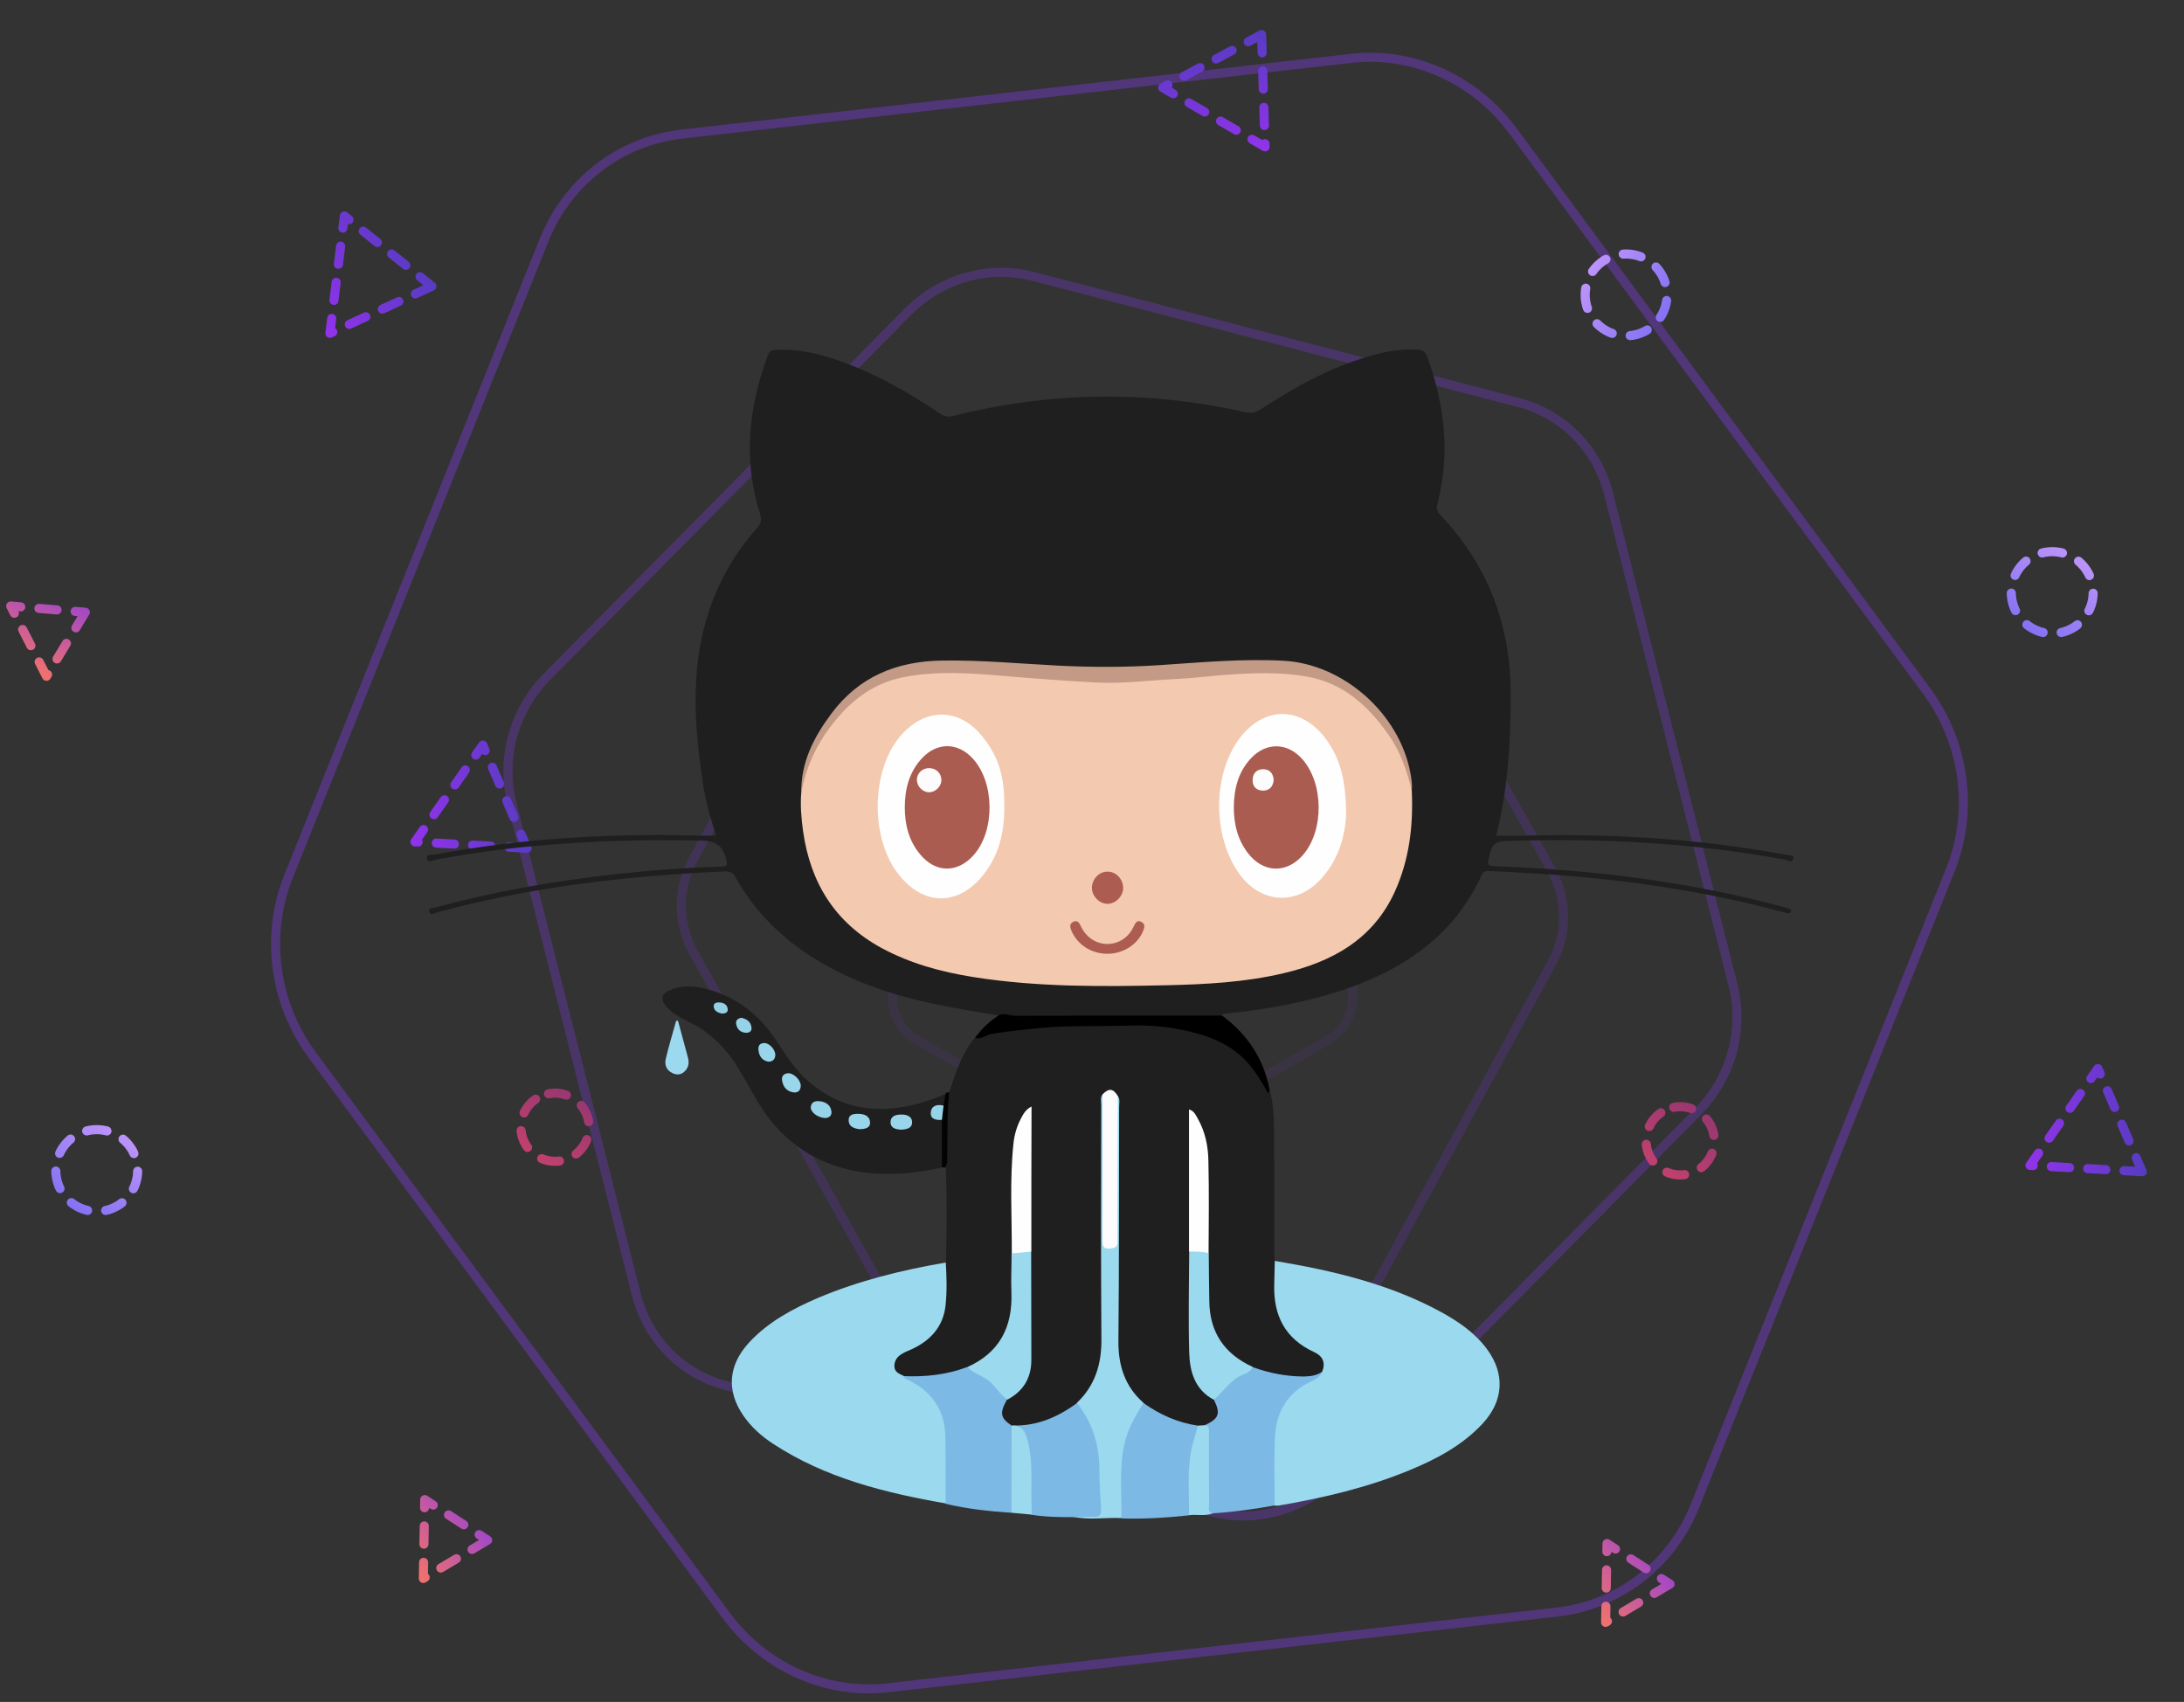 <svg width="240" height="187" viewBox="0 0 240 187" fill="none" xmlns="http://www.w3.org/2000/svg">
<rect x="0" y="0" width="240" height="187" fill="#333333" stroke="none"/>
<path opacity="0.7" d="M74.919 14.735L74.919 14.735L148.487 6.412L148.431 5.915L148.487 6.412C155.264 5.645 162.033 8.667 166.237 14.358L211.728 75.941L212.13 75.644L211.728 75.941C215.933 81.632 216.921 89.115 214.33 95.566L186.255 165.473C183.665 171.921 177.894 176.359 171.118 177.125L97.552 185.449C90.775 186.215 84.006 183.193 79.802 177.503L34.309 115.919C30.105 110.227 29.117 102.745 31.708 96.294L59.783 26.387C62.373 19.939 68.144 15.501 74.919 14.735Z" stroke="#7B39D9" stroke-opacity="0.6"/>
<path opacity="0.7" d="M60.103 74.362L60.103 74.362L99.778 34.249L99.778 34.249C103.411 30.575 108.652 29.1 113.523 30.366L113.649 29.882L113.523 30.366L166.872 44.225L166.997 43.741L166.872 44.225C171.742 45.489 175.513 49.304 176.763 54.236L190.437 108.208C191.687 113.143 190.223 118.448 186.589 122.122L146.915 162.235C143.282 165.907 138.041 167.382 133.17 166.117L79.821 152.259C74.951 150.993 71.18 147.18 69.93 142.247L56.256 88.275C55.006 83.34 56.47 78.035 60.103 74.362Z" stroke="#7B39D9" stroke-opacity="0.451"/>
<path opacity="0.7" d="M95.119 59.76L94.68 59.52L95.119 59.76C96.829 56.63 100.026 54.733 103.5 54.772L103.5 54.772L142.217 55.192L142.223 54.692L142.217 55.192C145.694 55.23 148.941 57.199 150.725 60.379L170.453 95.541L170.453 95.541C172.238 98.721 172.276 102.613 170.563 105.746L151.574 140.488C149.863 143.618 146.667 145.514 143.193 145.476L104.475 145.056C100.999 145.017 97.752 143.048 95.968 139.869L76.239 104.707C74.455 101.526 74.416 97.634 76.129 94.501L95.119 59.76Z" stroke="#7B39D9" stroke-opacity="0.298"/>
<path opacity="0.7" d="M111.123 97.097L110.69 96.847L111.123 97.097L116.238 88.242L116.238 88.242C116.631 87.56 117.363 87.14 118.159 87.143L118.159 87.143L128.45 87.178C128.45 87.178 128.45 87.178 128.45 87.178C129.247 87.181 129.984 87.607 130.385 88.295L130.385 88.295L135.561 97.185C135.961 97.873 135.963 98.716 135.569 99.397L130.455 108.252C130.061 108.934 129.33 109.354 128.533 109.351L118.243 109.316C117.446 109.313 116.708 108.887 116.308 108.199L111.132 99.309C110.731 98.621 110.729 97.778 111.123 97.097Z" stroke="#7B39D9" stroke-opacity="0.149"/>
<path opacity="0.7" d="M145.872 114.311L126.119 125.62C124.403 126.602 122.289 126.602 120.574 125.62C120.574 125.62 120.574 125.62 120.574 125.62L100.82 114.311C99.105 113.329 98.051 111.516 98.051 109.557V86.939C98.051 84.979 99.105 83.166 100.82 82.184L100.82 82.184L120.574 70.875L120.574 70.875C122.289 69.893 124.403 69.893 126.119 70.875L126.119 70.875L145.872 82.184L145.872 82.184C147.587 83.166 148.642 84.979 148.642 86.939V109.557C148.642 111.516 147.587 113.329 145.872 114.311Z" stroke="#7B39D9" stroke-opacity="0.149"/>
<path fill-rule="evenodd" clip-rule="evenodd" d="M9.376 67.271L5.108 74.306L1.176 66.588L9.376 67.271Z" stroke="url(#paint0_linear)" stroke-linecap="round" stroke-linejoin="round" stroke-dasharray="2 2"/>
<path fill-rule="evenodd" clip-rule="evenodd" d="M47.465 31.451L36.252 36.626L37.844 23.732L47.465 31.451Z" stroke="url(#paint1_linear)" stroke-linecap="round" stroke-linejoin="round" stroke-dasharray="2 2"/>
<path fill-rule="evenodd" clip-rule="evenodd" d="M138.635 3.796L139.02 16.134L127.768 9.632L138.635 3.796Z" stroke="url(#paint2_linear)" stroke-linecap="round" stroke-linejoin="round" stroke-dasharray="2 2"/>
<path fill-rule="evenodd" clip-rule="evenodd" d="M174.369 33.644C173.684 31.257 175.065 28.766 177.453 28.082C179.842 27.397 182.333 28.778 183.018 31.165C183.703 33.553 182.322 36.043 179.934 36.727C177.545 37.412 175.054 36.032 174.369 33.644Z" stroke="url(#paint3_linear)" stroke-linecap="round" stroke-linejoin="round" stroke-dasharray="2 2"/>
<path fill-rule="evenodd" clip-rule="evenodd" d="M183.517 174.048L176.444 178.257L176.597 169.598L183.517 174.048Z" stroke="url(#paint4_linear)" stroke-linecap="round" stroke-linejoin="round" stroke-dasharray="2 2"/>
<path fill-rule="evenodd" clip-rule="evenodd" d="M235.409 128.738L223.078 128.046L230.54 117.408L235.409 128.738Z" stroke="url(#paint5_linear)" stroke-linecap="round" stroke-linejoin="round" stroke-dasharray="2 2"/>
<path fill-rule="evenodd" clip-rule="evenodd" d="M224.66 60.697C227.099 60.223 229.461 61.815 229.935 64.253C230.409 66.691 228.816 69.052 226.377 69.526C223.938 70 221.576 68.407 221.102 65.969C220.628 63.531 222.221 61.171 224.66 60.697Z" stroke="url(#paint6_linear)" stroke-linecap="round" stroke-linejoin="round" stroke-dasharray="2 2"/>
<path fill-rule="evenodd" clip-rule="evenodd" d="M183.927 121.67C185.96 121.275 187.928 122.602 188.323 124.634C188.718 126.665 187.39 128.632 185.358 129.027C183.325 129.422 181.357 128.095 180.962 126.064C180.567 124.032 181.894 122.065 183.927 121.67Z" stroke="url(#paint7_linear)" stroke-linecap="round" stroke-linejoin="round" stroke-dasharray="2 2"/>
<path fill-rule="evenodd" clip-rule="evenodd" d="M53.594 169.221L46.521 173.431L46.675 164.771L53.594 169.221Z" stroke="url(#paint8_linear)" stroke-linecap="round" stroke-linejoin="round" stroke-dasharray="2 2"/>
<path fill-rule="evenodd" clip-rule="evenodd" d="M57.927 93.193L45.597 92.501L53.058 81.863L57.927 93.193Z" stroke="url(#paint9_linear)" stroke-linecap="round" stroke-linejoin="round" stroke-dasharray="2 2"/>
<path fill-rule="evenodd" clip-rule="evenodd" d="M9.772 124.201C12.211 123.727 14.572 125.32 15.046 127.758C15.521 130.196 13.928 132.556 11.489 133.03C9.049 133.504 6.688 131.912 6.214 129.474C5.739 127.036 7.332 124.675 9.772 124.201Z" stroke="url(#paint10_linear)" stroke-linecap="round" stroke-linejoin="round" stroke-dasharray="2 2"/>
<path fill-rule="evenodd" clip-rule="evenodd" d="M60.277 120.175C62.31 119.78 64.278 121.107 64.673 123.139C65.068 125.171 63.74 127.138 61.708 127.533C59.675 127.928 57.707 126.601 57.312 124.569C56.917 122.537 58.245 120.57 60.277 120.175Z" stroke="url(#paint11_linear)" stroke-linecap="round" stroke-linejoin="round" stroke-dasharray="2 2"/>
<path fill-rule="evenodd" clip-rule="evenodd" d="M109.698 111.569C107.769 111.248 105.84 110.946 103.91 110.565C98.886 109.6 94.062 108.113 89.661 105.42C85.963 103.148 82.968 100.194 80.838 96.416C80.556 95.893 80.255 95.732 79.672 95.752C68.94 96.215 58.328 97.441 47.938 100.275C47.717 100.335 47.315 100.656 47.174 100.174C47.053 99.712 47.536 99.792 47.757 99.732C54.228 97.963 60.8 96.818 67.453 96.074C71.352 95.652 75.251 95.31 79.17 95.23C80.074 95.21 79.933 94.928 79.753 94.245C79.331 92.758 78.466 92.376 76.939 92.356C67.232 92.175 57.605 92.657 48.038 94.426C47.676 94.486 47.033 94.908 46.913 94.366C46.792 93.783 47.516 93.964 47.877 93.883C57.404 92.095 67.011 91.552 76.678 91.813C77.321 91.833 77.944 91.813 78.667 91.813C78.125 89.964 77.562 88.156 77.281 86.286C76.316 80.036 75.834 73.786 77.763 67.596C78.868 64.038 80.677 60.863 83.149 58.069C83.632 57.526 83.732 57.125 83.511 56.421C81.642 50.532 82.265 44.744 84.375 39.037C84.596 38.434 85.038 38.454 85.501 38.434C87.912 38.333 90.224 38.916 92.454 39.72C96.313 41.107 99.85 43.116 103.247 45.408C103.749 45.749 104.192 45.85 104.815 45.689C115.446 43.016 126.118 42.875 136.83 45.287C137.534 45.448 138.016 45.327 138.579 44.945C142.538 42.373 146.658 40.102 151.281 38.916C152.748 38.534 154.235 38.333 155.762 38.413C156.345 38.434 156.647 38.655 156.848 39.217C158.757 44.503 159.4 49.869 157.953 55.376C157.812 55.899 157.933 56.22 158.295 56.602C163.601 62.189 166.073 68.882 166.012 76.559C165.992 81.684 165.711 86.789 164.405 91.833C165.249 91.833 166.032 91.853 166.836 91.833C176.644 91.552 186.371 92.095 196.038 93.883C196.139 93.903 196.26 93.883 196.34 93.924C196.581 94.084 197.164 93.843 197.063 94.346C196.963 94.868 196.501 94.526 196.219 94.466C186.03 92.597 175.76 92.055 165.409 92.416C164.445 92.457 164.023 92.738 163.781 93.642C163.359 95.17 163.299 95.15 164.907 95.21C175.438 95.612 185.849 96.918 196.038 99.672C196.239 99.732 196.42 99.772 196.621 99.832C196.742 99.873 196.883 99.933 196.822 100.094C196.762 100.234 196.722 100.415 196.481 100.355C196.059 100.234 195.636 100.154 195.214 100.033C188.441 98.225 181.548 97.119 174.594 96.436C171.017 96.074 167.459 95.893 163.882 95.712C163.46 95.692 163.058 95.592 162.817 96.154C159.903 102.546 154.697 106.244 148.266 108.535C143.945 110.062 139.483 110.866 134.961 111.348C134.74 111.368 134.479 111.308 134.298 111.509C133.936 111.911 133.454 111.851 132.992 111.851C125.937 111.851 118.903 111.871 111.849 111.851C111.125 111.891 110.382 111.911 109.698 111.569Z" fill="#201F1F"/>
<path fill-rule="evenodd" clip-rule="evenodd" d="M104.312 120.031C104.935 118.061 105.578 116.091 106.824 114.403C106.925 114.263 107.025 114.142 107.146 114.021C108.955 113.017 110.985 112.956 112.974 112.715C115.507 112.414 118.059 112.635 120.571 112.474C123.385 112.293 126.179 112.434 128.952 112.735C132.148 113.077 135.062 114.162 137.333 116.574C138.237 117.518 138.78 118.704 139.523 119.769C139.986 121.357 139.986 122.985 140.006 124.613C140.046 128.894 140.006 133.155 140.026 137.435C140.026 137.797 140.066 138.159 140.086 138.521C140.408 138.842 140.368 139.244 140.368 139.646C140.388 140.551 140.327 141.455 140.388 142.339C140.508 144.691 141.553 146.54 143.603 147.766C144.086 148.067 144.628 148.248 145.05 148.65C145.834 149.353 145.915 150.057 145.372 150.921C144.287 151.765 143 151.484 141.815 151.403C140.388 151.303 138.981 151.042 137.654 150.419C134.258 149.032 132.69 146.419 132.61 142.822C132.57 141.073 132.59 139.345 132.61 137.596C132.57 134.561 132.61 131.527 132.59 128.472C132.57 126.924 132.369 125.417 131.826 123.95C131.665 123.528 131.525 123.065 131.022 122.603C130.962 127.668 131.042 132.552 130.982 137.435C131.002 140.912 130.982 144.389 130.982 147.866C130.982 150.137 131.545 152.167 133.514 153.574C134.499 155.121 134.198 156.046 132.509 156.749C132.248 156.83 131.967 156.85 131.685 156.85C129.314 156.568 127.224 155.604 125.334 154.177C123.526 152.529 122.702 150.519 122.702 148.027C122.742 139.445 122.782 130.843 122.762 122.262C122.762 121.759 122.802 121.257 122.722 120.774C122.239 119.89 121.998 119.87 121.375 120.634C121.275 121.096 121.315 121.578 121.315 122.04C121.295 130.703 121.355 139.345 121.355 148.007C121.355 150.439 120.491 152.509 118.742 154.197C116.592 155.825 114.261 156.97 111.467 156.85C111.346 156.85 111.246 156.81 111.125 156.79C109.678 155.885 109.578 155.061 110.703 153.534C112.673 152.328 113.155 150.459 113.115 148.288C113.055 144.691 113.095 141.093 113.115 137.496C113.075 132.531 113.135 127.547 113.075 122.503C112.512 122.744 112.412 123.186 112.271 123.568C111.728 125.015 111.507 126.542 111.507 128.09C111.487 131.265 111.527 134.441 111.487 137.596C111.467 139.405 111.527 141.214 111.467 143.023C111.366 146.54 109.718 149.052 106.442 150.459C104.171 151.363 101.82 151.624 99.408 151.423C98.765 151.243 98.202 150.941 98.122 150.197C98.042 149.414 98.484 148.871 99.127 148.489C99.669 148.168 100.272 147.946 100.815 147.605C102.704 146.499 103.669 144.851 103.669 142.661C103.669 141.716 103.669 140.792 103.669 139.847C103.669 139.445 103.629 139.043 103.95 138.722C104.031 135.245 104.071 131.748 103.93 128.271C103.79 125.678 103.689 123.065 104.111 120.473C104.111 120.312 104.212 120.171 104.312 120.031Z" fill="#201F1F"/>
<path fill-rule="evenodd" clip-rule="evenodd" d="M145.291 150.72C145.673 149.776 145.412 149.012 144.387 148.55C141.212 147.083 139.925 144.53 140.026 141.134C140.046 140.269 140.066 139.405 140.086 138.541C146.437 139.606 152.667 141.053 158.375 144.168C160.284 145.213 162.073 146.439 163.4 148.228C165.409 150.941 165.249 153.916 162.917 156.428C160.666 158.84 157.832 160.327 154.858 161.553C150.236 163.462 145.392 164.588 140.488 165.432C140.368 165.452 140.227 165.432 140.086 165.432C139.805 165.13 139.825 164.769 139.825 164.387C139.825 162.156 139.785 159.925 139.825 157.694C139.885 154.981 141.794 152.388 144.347 151.424C144.729 151.263 145.03 151.022 145.291 150.72Z" fill="#9BD9EF"/>
<path fill-rule="evenodd" clip-rule="evenodd" d="M103.93 138.722C104.031 140.289 104.071 141.857 103.91 143.404C103.669 145.696 102.323 147.223 100.313 148.188C99.951 148.369 99.569 148.489 99.227 148.69C98.665 148.992 98.283 149.434 98.283 150.097C98.283 150.78 98.826 150.941 99.308 151.182C102.343 152.187 104.192 154.74 104.212 157.955C104.212 159.965 104.212 161.955 104.212 163.964C104.212 164.386 104.292 164.849 103.93 165.19C97.258 164.025 90.726 162.417 84.958 158.639C83.692 157.815 82.566 156.81 81.702 155.564C79.793 152.81 80.034 149.997 82.305 147.524C84.415 145.233 87.109 143.806 89.902 142.601C94.384 140.711 99.107 139.546 103.93 138.722Z" fill="#9BD9EF"/>
<path fill-rule="evenodd" clip-rule="evenodd" d="M103.508 128.271C95.469 130.12 87.49 128.673 82.928 120.473C82.345 119.428 81.742 118.382 81.119 117.357C79.753 115.107 77.944 113.338 75.532 112.192C74.688 111.79 73.864 111.328 73.241 110.605C72.517 109.801 72.678 109.137 73.683 108.756C75.291 108.133 76.919 108.374 78.487 108.916C81.541 109.941 83.792 111.951 85.501 114.624C86.445 116.091 87.39 117.538 88.716 118.704C92.696 122.241 97.218 122.503 102.041 120.915C102.664 120.714 103.287 120.453 103.91 120.211C104.252 120.633 104.031 121.015 103.85 121.397C102.523 122.101 102.523 122.101 103.649 123.126C103.689 123.166 103.709 123.246 103.729 123.306C103.91 124.713 103.79 126.14 103.81 127.547C103.79 127.828 103.689 128.07 103.508 128.271Z" fill="#201F1F"/>
<path fill-rule="evenodd" clip-rule="evenodd" d="M145.291 150.72C145.111 151.283 144.628 151.524 144.146 151.745C141.513 152.951 140.247 155.102 140.106 157.895C139.986 160.387 140.086 162.899 140.066 165.412C137.815 165.814 135.544 166.135 133.273 166.276C132.449 166.376 132.57 165.713 132.549 165.291C132.489 163.764 132.529 162.216 132.529 160.689C132.509 159.322 132.59 157.955 132.409 156.589C133.936 155.885 134.157 155.323 133.414 153.835C134.318 152.006 135.946 151.062 137.674 150.218C139.503 150.881 141.372 151.243 143.302 151.243C144.025 151.223 144.689 151.142 145.291 150.72Z" fill="#7CB9E5"/>
<path fill-rule="evenodd" clip-rule="evenodd" d="M103.91 165.23C103.91 162.799 103.93 160.367 103.89 157.935C103.85 154.94 102.403 152.85 99.71 151.584C99.529 151.504 99.368 151.403 99.267 151.202C101.679 151.303 104.031 151.061 106.302 150.197C108.151 150.901 109.698 151.986 110.663 153.775C109.839 155.242 109.919 155.784 111.125 156.608C111.447 156.97 111.447 157.392 111.447 157.834C111.447 160.226 111.467 162.618 111.447 165.009C111.447 165.431 111.467 165.874 111.105 166.215C108.713 166.054 106.282 165.793 103.91 165.23Z" fill="#7CB9E5"/>
<path fill-rule="evenodd" clip-rule="evenodd" d="M122.842 120.432C123.104 120.794 122.983 121.216 122.983 121.598C122.963 130.18 122.983 138.762 122.903 147.343C122.883 150.036 123.606 152.328 125.656 154.136C125.777 154.619 125.495 154.96 125.274 155.322C124.068 157.191 123.566 159.281 123.506 161.472C123.465 162.839 123.506 164.205 123.485 165.572C123.485 165.994 123.546 166.456 123.204 166.798C121.456 166.718 119.687 167.039 117.938 166.657C118.481 166.155 119.144 166.376 119.747 166.356C120.35 166.336 120.752 166.155 120.672 165.492C120.431 163.2 120.672 160.889 120.169 158.618C119.888 157.392 119.426 156.267 118.762 155.222C118.562 154.9 118.24 154.599 118.34 154.136C120.33 152.247 121.054 149.896 121.034 147.183C120.973 138.581 120.993 129.999 121.013 121.397C121.013 121.015 120.873 120.593 121.174 120.231C121.636 120.694 121.516 121.297 121.516 121.839C121.536 126.361 121.516 130.863 121.536 135.385C121.536 135.827 121.295 136.611 121.958 136.631C122.722 136.651 122.481 135.827 122.481 135.365C122.501 130.923 122.481 126.482 122.501 122.02C122.501 121.498 122.36 120.895 122.842 120.432Z" fill="#9BD9EF"/>
<path fill-rule="evenodd" clip-rule="evenodd" d="M123.224 166.838C123.305 164.085 122.943 161.312 123.586 158.558C123.968 156.93 124.792 155.543 125.656 154.157C127.465 155.443 129.434 156.327 131.665 156.649C131.846 156.89 131.806 157.171 131.726 157.413C130.902 159.865 130.922 162.397 130.962 164.949C130.962 165.472 131.042 166.035 130.68 166.497C128.188 166.758 125.696 166.919 123.224 166.838Z" fill="#7CB9E5"/>
<path fill-rule="evenodd" clip-rule="evenodd" d="M118.36 154.157C120.049 156.307 120.812 158.759 120.812 161.492C120.812 162.919 120.913 164.346 120.993 165.793C121.033 166.436 120.832 166.718 120.149 166.678C119.426 166.637 118.682 166.678 117.938 166.698C116.411 166.698 114.884 166.678 113.356 166.436C112.974 166.035 113.075 165.512 113.055 165.01C112.994 163.362 113.175 161.693 112.934 160.025C112.753 158.739 112.592 157.413 111.346 156.629C113.999 156.689 116.27 155.684 118.36 154.157Z" fill="#7CB9E5"/>
<path fill-rule="evenodd" clip-rule="evenodd" d="M139.523 119.769C139.302 120.452 139.202 119.829 139.121 119.709C138.197 118.081 137.172 116.533 135.604 115.408C133.595 113.981 131.303 113.378 128.912 112.976C127.123 112.675 125.294 112.634 123.546 112.695C120.451 112.795 117.335 112.655 114.24 112.956C112.492 113.137 110.743 113.298 108.995 113.599C108.372 113.7 107.829 114.222 107.146 114.041C107.849 113.056 108.713 112.253 109.698 111.589C110.321 111.228 110.924 111.609 111.547 111.609C119.124 111.589 126.721 111.589 134.298 111.589C137.071 113.639 138.88 116.332 139.523 119.769Z" fill="black"/>
<path fill-rule="evenodd" clip-rule="evenodd" d="M130.66 166.477C130.701 163.884 130.399 161.291 131.042 158.739C131.223 158.035 131.444 157.332 131.645 156.649C131.906 156.629 132.148 156.608 132.409 156.588C132.992 156.709 132.851 157.171 132.851 157.533C132.851 160.126 132.851 162.718 132.871 165.311C132.871 165.673 132.69 166.155 133.273 166.276C132.429 166.617 131.525 166.376 130.66 166.477Z" fill="#9BD9EF"/>
<path fill-rule="evenodd" clip-rule="evenodd" d="M111.346 156.629C112.492 156.689 112.733 157.513 112.974 158.458C113.537 160.729 113.276 163.04 113.356 165.311C113.376 165.673 113.356 166.055 113.376 166.417C112.633 166.356 111.889 166.276 111.145 166.216C111.145 163.02 111.165 159.804 111.165 156.609C111.206 156.629 111.286 156.629 111.346 156.629Z" fill="#9BD9EF"/>
<path fill-rule="evenodd" clip-rule="evenodd" d="M74.507 112.172C74.869 113.499 75.231 114.825 75.592 116.172C75.773 116.815 75.653 117.378 75.15 117.8C74.768 118.121 74.286 118.121 73.844 117.88C73.201 117.559 73.02 116.956 73.16 116.353C73.482 114.946 73.924 113.559 74.306 112.152C74.386 112.152 74.447 112.152 74.507 112.172Z" fill="#9CD9EF"/>
<path fill-rule="evenodd" clip-rule="evenodd" d="M103.689 121.478C103.749 121.056 103.83 120.634 103.89 120.212C103.95 119.97 104.151 120.051 104.312 120.031C104.051 122.523 104.131 125.015 104.091 127.507C104.091 127.768 103.97 128.01 103.91 128.271C103.769 128.271 103.649 128.271 103.508 128.271C103.508 126.522 103.508 124.774 103.508 123.025C103.106 122.463 103.287 121.94 103.689 121.478Z" fill="#030303"/>
<path fill-rule="evenodd" clip-rule="evenodd" d="M155.139 86.869C155.32 90.688 154.878 94.426 153.29 97.943C150.899 103.229 146.357 105.701 140.991 106.947C136.79 107.932 132.529 108.153 128.249 108.253C121.114 108.414 113.999 108.474 106.925 107.349C103.408 106.786 100.011 105.862 96.856 104.153C91.771 101.38 89.058 97.019 88.254 91.351C88.053 89.924 87.932 88.497 88.053 87.05C88.495 82.548 90.867 79.132 94.283 76.358C96.595 74.469 99.368 73.866 102.262 73.725C106 73.544 109.739 73.906 113.477 74.228C118.24 74.65 123.003 74.831 127.786 74.368C132.168 73.947 136.569 73.484 140.991 73.685C144.528 73.846 147.723 74.891 150.256 77.444C152.848 80.076 154.778 83.071 155.139 86.869Z" fill="#F3C9B0"/>
<path fill-rule="evenodd" clip-rule="evenodd" d="M155.139 86.869C154.617 84.699 153.893 82.588 152.587 80.739C150.336 77.524 147.583 75.011 143.543 74.328C140.629 73.826 137.695 73.926 134.76 74.147C132.992 74.268 131.243 74.509 129.495 74.59C126.46 74.73 123.445 75.152 120.41 74.991C117.114 74.811 113.838 74.569 110.542 74.288C106.764 73.966 102.945 73.665 99.167 74.429C95.73 75.132 93.238 77.202 91.208 79.915C89.6 82.046 88.555 84.437 88.053 87.07C88.013 83.754 89.42 81.021 91.329 78.448C94.384 74.328 98.564 72.64 103.568 72.58C107.849 72.519 112.11 72.921 116.391 73.142C120.069 73.323 123.747 73.323 127.425 73.082C131.967 72.781 136.489 72.359 141.051 72.6C147.623 72.962 153.733 78.368 154.979 84.879C155.099 85.543 155.22 86.206 155.139 86.869Z" fill="#C39A85"/>
<path fill-rule="evenodd" clip-rule="evenodd" d="M110.683 153.795C109.799 153.172 109.316 152.127 108.392 151.524C107.709 151.082 106.885 150.841 106.322 150.198C109.859 148.61 111.286 145.776 111.145 142.018C111.085 140.591 111.165 139.164 111.165 137.717C111.849 137.355 112.572 137.134 113.316 137.516C113.316 141.475 113.336 145.455 113.336 149.414C113.336 151.404 112.452 152.871 110.683 153.795Z" fill="#9BD9EF"/>
<path fill-rule="evenodd" clip-rule="evenodd" d="M137.674 150.197C137.353 150.921 136.549 150.961 135.986 151.343C134.981 152.026 134.278 153.011 133.414 153.815C131.303 152.71 130.741 150.72 130.68 148.59C130.58 144.892 130.66 141.194 130.68 137.496C131.444 137.074 132.168 137.074 132.831 137.677C132.851 139.445 132.851 141.214 132.891 142.982C132.931 146.419 134.579 148.791 137.674 150.197Z" fill="#9BD9EF"/>
<path fill-rule="evenodd" clip-rule="evenodd" d="M113.336 137.516C112.612 137.576 111.889 137.656 111.185 137.717C111.206 133.697 110.944 129.698 111.366 125.678C111.467 124.673 111.748 123.709 112.231 122.824C112.472 122.362 112.733 121.9 113.356 121.578C113.336 126.984 113.336 132.25 113.336 137.516Z" fill="#FEFEFE"/>
<path fill-rule="evenodd" clip-rule="evenodd" d="M132.811 137.697C132.107 137.476 131.384 137.536 130.66 137.516C130.66 132.331 130.66 127.145 130.66 121.9C131.243 122.061 131.404 122.543 131.645 122.945C132.449 124.372 132.771 125.98 132.791 127.567C132.871 130.924 132.831 134.32 132.811 137.697Z" fill="#FEFEFE"/>
<path fill-rule="evenodd" clip-rule="evenodd" d="M122.842 120.433C122.822 125.678 122.802 130.924 122.802 136.169C122.802 136.672 122.882 137.094 122.079 137.174C121.275 137.255 121.154 137.013 121.154 136.29C121.174 130.944 121.154 125.598 121.154 120.252C121.837 119.528 122.34 119.589 122.842 120.433Z" fill="#FCFCFC"/>
<path fill-rule="evenodd" clip-rule="evenodd" d="M86.606 117.92C87.209 117.9 87.993 118.664 87.993 119.287C87.993 119.749 87.751 120.071 87.249 120.031C86.485 119.95 86.063 119.448 85.943 118.724C85.862 118.262 86.103 117.961 86.606 117.92Z" fill="#99D5EB"/>
<path fill-rule="evenodd" clip-rule="evenodd" d="M90.666 122.844C89.822 122.804 89.038 122.161 89.098 121.638C89.158 121.076 89.56 120.955 90.043 120.995C90.746 121.056 91.289 121.417 91.369 122.141C91.429 122.664 90.987 122.844 90.666 122.844Z" fill="#98D4E9"/>
<path fill-rule="evenodd" clip-rule="evenodd" d="M94.464 124.071C93.901 123.99 93.278 123.849 93.258 123.086C93.238 122.463 93.781 122.382 94.283 122.382C94.926 122.382 95.57 122.583 95.61 123.307C95.65 123.95 95.067 124.05 94.464 124.071Z" fill="#99D6EB"/>
<path fill-rule="evenodd" clip-rule="evenodd" d="M99.006 124.13C98.484 124.07 97.881 124.01 97.861 123.306C97.861 122.623 98.444 122.462 99.006 122.462C99.609 122.442 100.252 122.643 100.232 123.347C100.212 123.99 99.589 124.09 99.006 124.13Z" fill="#99D6EB"/>
<path fill-rule="evenodd" clip-rule="evenodd" d="M84.456 116.654C83.792 116.554 83.43 116.092 83.35 115.408C83.29 114.966 83.43 114.625 83.973 114.604C84.536 114.584 85.219 115.328 85.199 115.951C85.159 116.333 84.998 116.634 84.456 116.654Z" fill="#98D4EA"/>
<path fill-rule="evenodd" clip-rule="evenodd" d="M81.481 111.831C82.084 111.971 82.526 112.273 82.586 112.936C82.627 113.298 82.345 113.479 82.004 113.479C81.38 113.458 80.999 113.097 80.898 112.514C80.818 112.112 81.079 111.891 81.481 111.831Z" fill="#97D3E8"/>
<path fill-rule="evenodd" clip-rule="evenodd" d="M103.689 121.478C103.629 122 103.569 122.523 103.508 123.045C102.905 123.085 102.242 123.005 102.282 122.261C102.343 121.458 102.986 121.317 103.689 121.478Z" fill="#97D3E8"/>
<path fill-rule="evenodd" clip-rule="evenodd" d="M79.31 111.368C78.888 111.268 78.466 111.087 78.426 110.585C78.406 110.203 78.748 110.122 79.069 110.142C79.552 110.183 79.933 110.384 79.974 110.906C79.994 111.268 79.672 111.368 79.31 111.368Z" fill="#95CFE4"/>
<path fill-rule="evenodd" clip-rule="evenodd" d="M147.924 89.562C147.804 91.773 147.14 94.607 144.889 96.858C142.237 99.491 138.579 99.169 136.308 96.175C133.152 92.014 133.152 84.638 136.589 80.659C139.222 77.624 143.04 77.644 145.693 81.182C147.261 83.292 147.924 85.764 147.924 89.562Z" fill="#FEFEFE"/>
<path fill-rule="evenodd" clip-rule="evenodd" d="M110.361 88.316C110.422 91.291 109.839 93.783 108.191 95.953C105.397 99.611 101.458 99.631 98.665 95.974C95.429 91.733 95.73 83.714 99.629 80.157C102.383 77.644 105.679 78.147 107.849 80.8C109.738 83.071 110.361 85.302 110.361 88.316Z" fill="#FEFEFE"/>
<path fill-rule="evenodd" clip-rule="evenodd" d="M121.677 104.796C119.948 104.796 118.421 103.812 117.757 102.304C117.577 101.882 117.496 101.5 117.958 101.279C118.421 101.058 118.622 101.44 118.782 101.782C120.029 104.414 123.465 104.334 124.611 101.741C124.772 101.4 124.973 101.038 125.435 101.299C125.837 101.52 125.797 101.862 125.636 102.244C125.033 103.771 123.445 104.796 121.677 104.796Z" fill="#AC5C51"/>
<path fill-rule="evenodd" clip-rule="evenodd" d="M123.425 97.541C123.425 98.446 122.641 99.27 121.757 99.31C120.833 99.33 119.988 98.486 119.988 97.541C120.009 96.597 120.752 95.793 121.657 95.773C122.601 95.733 123.405 96.557 123.425 97.541Z" fill="#AC5C51"/>
<path fill-rule="evenodd" clip-rule="evenodd" d="M135.584 88.698C135.604 86.669 136.067 84.779 137.514 83.272C139.162 81.544 141.453 81.584 143.061 83.353C145.472 86.005 145.533 91.231 143.181 93.944C141.392 95.994 138.86 95.934 137.172 93.783C136.006 92.296 135.584 90.568 135.584 88.698Z" fill="#AB5C51"/>
<path fill-rule="evenodd" clip-rule="evenodd" d="M99.428 88.698C99.428 86.689 99.911 84.84 101.297 83.332C102.966 81.524 105.257 81.544 106.905 83.353C109.316 85.985 109.357 91.271 107.005 93.944C105.216 95.974 102.765 95.934 101.076 93.823C99.85 92.336 99.428 90.588 99.428 88.698Z" fill="#AB5C51"/>
<path fill-rule="evenodd" clip-rule="evenodd" d="M139.965 85.724C139.885 86.447 139.483 86.89 138.739 86.87C137.996 86.829 137.614 86.367 137.654 85.623C137.694 84.9 138.157 84.518 138.82 84.518C139.523 84.518 139.925 84.98 139.965 85.724Z" fill="#FDFCFC"/>
<path fill-rule="evenodd" clip-rule="evenodd" d="M102.101 87.05C101.398 87.05 100.775 86.427 100.755 85.704C100.755 84.96 101.338 84.397 102.101 84.397C102.865 84.397 103.448 84.96 103.448 85.704C103.448 86.407 102.805 87.05 102.101 87.05Z" fill="#FDFBFB"/>
<defs>
<linearGradient id="paint0_linear" x1="10.191" y1="76.577" x2="14.63" y2="66.637" gradientUnits="userSpaceOnUse">
<stop stop-color="#EE7170"/>
<stop offset="1" stop-color="#8F3DDC"/>
</linearGradient>
<linearGradient id="paint1_linear" x1="40.671" y1="43.713" x2="54.529" y2="35.073" gradientUnits="userSpaceOnUse">
<stop stop-color="#9033EA"/>
<stop offset="1" stop-color="#483EB7"/>
</linearGradient>
<linearGradient id="paint2_linear" x1="147.271" y1="14.84" x2="144.74" y2="-1.291" gradientUnits="userSpaceOnUse">
<stop stop-color="#9033EA"/>
<stop offset="1" stop-color="#483EB7"/>
</linearGradient>
<linearGradient id="paint3_linear" x1="187.343" y1="29.924" x2="176.217" y2="23.754" gradientUnits="userSpaceOnUse">
<stop stop-color="#7D6DF2"/>
<stop offset="1" stop-color="#C499FB"/>
</linearGradient>
<linearGradient id="paint4_linear" x1="179.867" y1="182.648" x2="188.453" y2="175.954" gradientUnits="userSpaceOnUse">
<stop stop-color="#EE7170"/>
<stop offset="1" stop-color="#8F3DDC"/>
</linearGradient>
<linearGradient id="paint5_linear" x1="223.651" y1="136.378" x2="239.944" y2="135.257" gradientUnits="userSpaceOnUse">
<stop stop-color="#9033EA"/>
<stop offset="1" stop-color="#483EB7"/>
</linearGradient>
<linearGradient id="paint6_linear" x1="227.235" y1="73.94" x2="234.347" y2="63.391" gradientUnits="userSpaceOnUse">
<stop stop-color="#7D6DF2"/>
<stop offset="1" stop-color="#C499FB"/>
</linearGradient>
<linearGradient id="paint7_linear" x1="186.073" y1="132.706" x2="191.999" y2="123.915" gradientUnits="userSpaceOnUse">
<stop stop-color="#C6426E"/>
<stop offset="1" stop-color="#933671"/>
</linearGradient>
<linearGradient id="paint8_linear" x1="49.944" y1="177.821" x2="58.531" y2="171.128" gradientUnits="userSpaceOnUse">
<stop stop-color="#EE7170"/>
<stop offset="1" stop-color="#8F3DDC"/>
</linearGradient>
<linearGradient id="paint9_linear" x1="46.17" y1="100.833" x2="62.463" y2="99.712" gradientUnits="userSpaceOnUse">
<stop stop-color="#9033EA"/>
<stop offset="1" stop-color="#483EB7"/>
</linearGradient>
<linearGradient id="paint10_linear" x1="12.346" y1="137.445" x2="19.458" y2="126.896" gradientUnits="userSpaceOnUse">
<stop stop-color="#7D6DF2"/>
<stop offset="1" stop-color="#C499FB"/>
</linearGradient>
<linearGradient id="paint11_linear" x1="62.423" y1="131.212" x2="68.349" y2="122.421" gradientUnits="userSpaceOnUse">
<stop stop-color="#C6426E"/>
<stop offset="1" stop-color="#933671"/>
</linearGradient>
</defs>
</svg>
